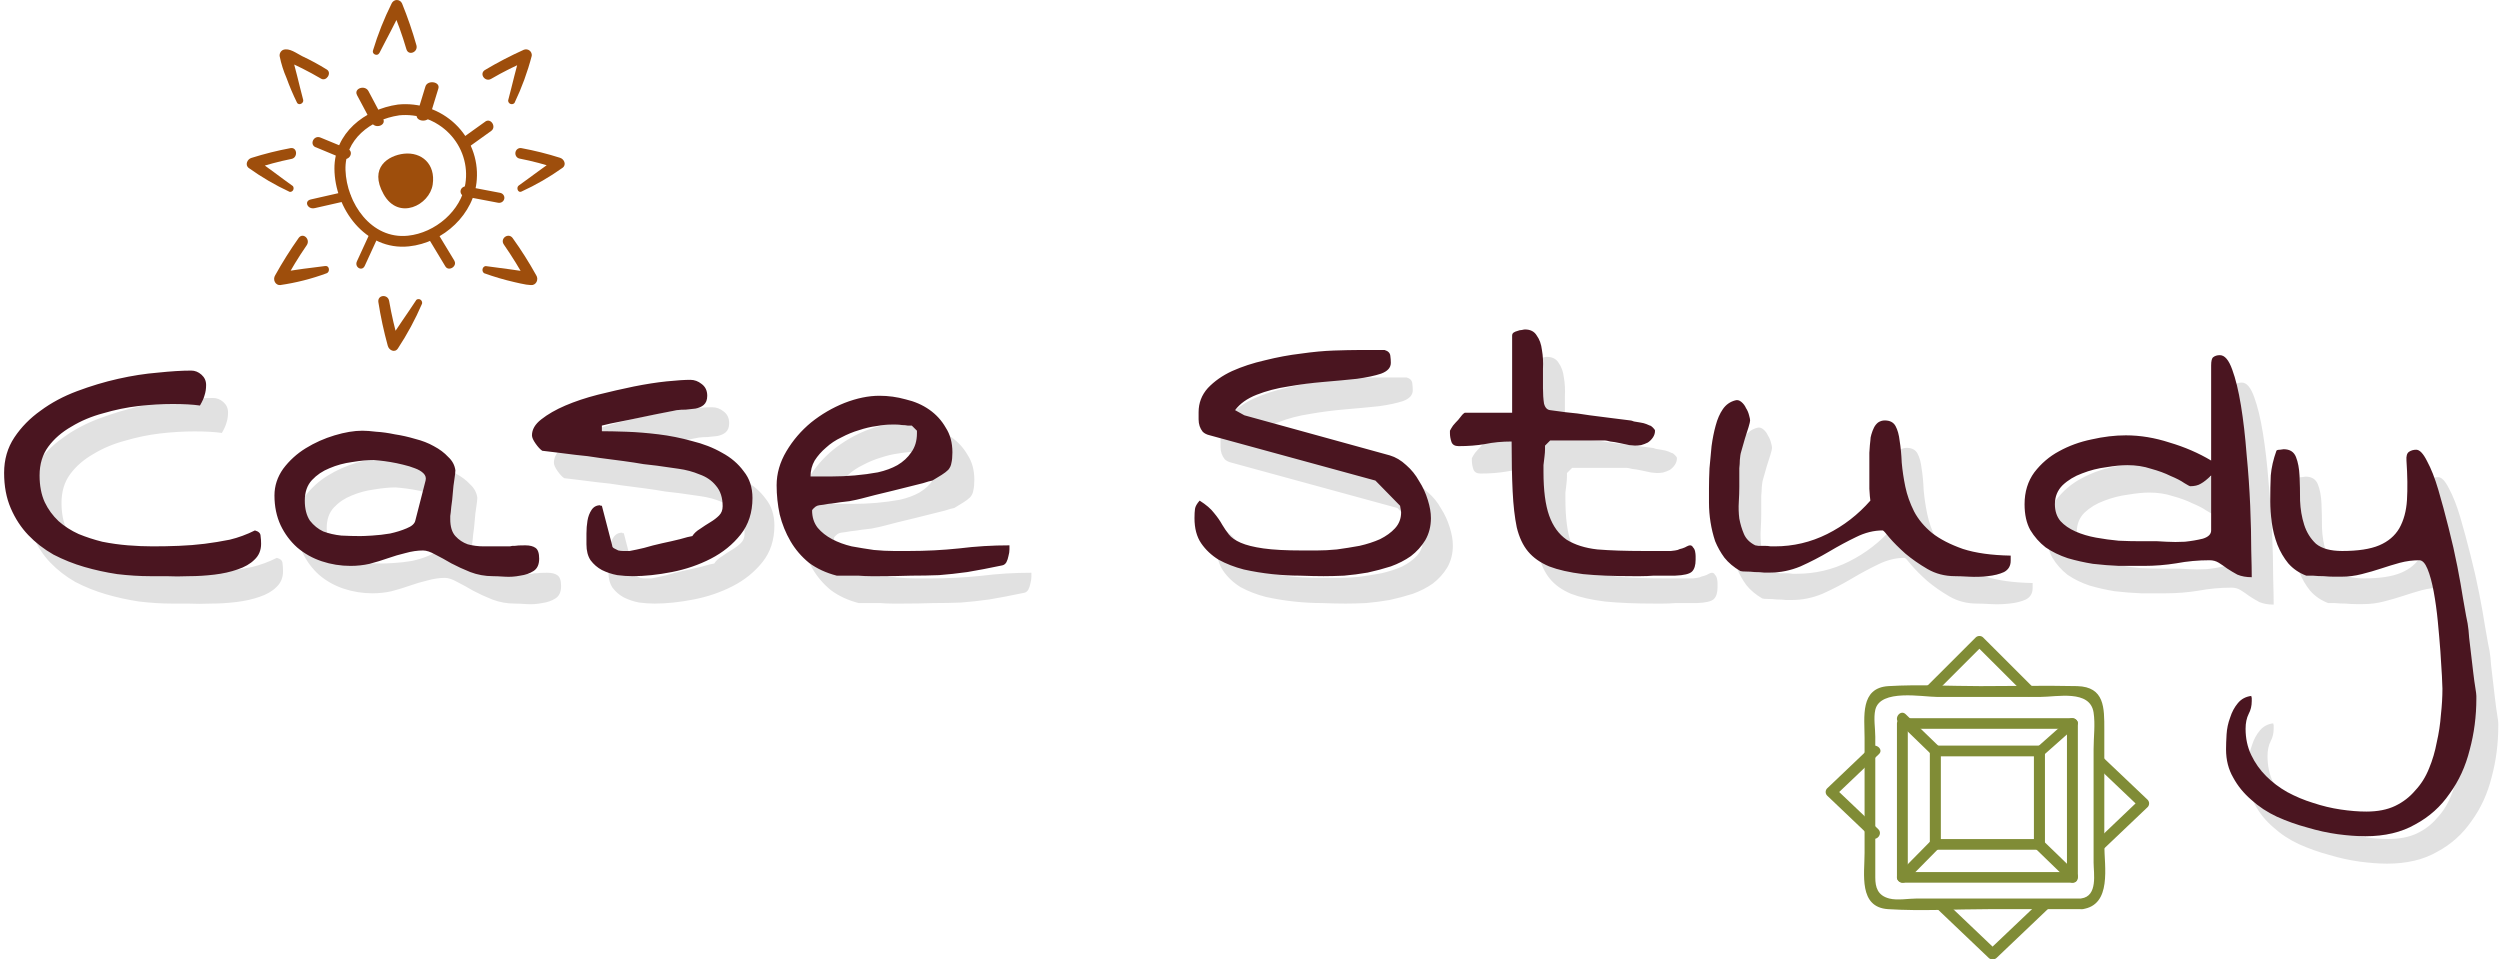 <svg width="456" height="175" viewBox="0 0 456 175" fill="none" xmlns="http://www.w3.org/2000/svg">
<path d="M4.75 91.25C4.75 88.812 5.375 86.656 6.625 84.781C7.875 82.906 9.469 81.281 11.406 79.906C13.344 78.469 15.562 77.281 18.062 76.344C20.562 75.406 23.062 74.656 25.562 74.094C28.062 73.531 30.469 73.156 32.781 72.969C35.156 72.719 37.188 72.594 38.875 72.594C39.562 72.594 40.188 72.844 40.75 73.344C41.312 73.844 41.594 74.469 41.594 75.219C41.594 75.906 41.5 76.531 41.312 77.094C41.188 77.594 40.906 78.219 40.469 78.969C39.156 78.781 37.5 78.688 35.5 78.688C33.5 78.688 31.406 78.812 29.219 79.062C27.094 79.312 24.969 79.75 22.844 80.375C20.719 80.938 18.781 81.75 17.031 82.812C15.281 83.812 13.875 85.031 12.812 86.469C11.75 87.906 11.219 89.656 11.219 91.719C11.219 93.594 11.531 95.219 12.156 96.594C12.781 97.906 13.625 99.062 14.688 100.062C15.75 101 16.969 101.781 18.344 102.406C19.719 102.969 21.156 103.438 22.656 103.812C24.219 104.125 25.781 104.344 27.344 104.469C28.906 104.594 30.406 104.656 31.844 104.656C33.469 104.656 35.062 104.625 36.625 104.562C38.25 104.5 39.812 104.375 41.312 104.188C42.812 104 44.344 103.75 45.906 103.438C47.469 103.062 49 102.5 50.5 101.75C51.188 101.938 51.531 102.281 51.531 102.781C51.594 103.219 51.625 103.688 51.625 104.188C51.625 105.375 51.219 106.344 50.406 107.094C49.656 107.844 48.625 108.438 47.312 108.875C46.062 109.312 44.656 109.625 43.094 109.812C41.531 110 40 110.094 38.5 110.094C37 110.156 35.594 110.156 34.281 110.094C33.031 110.094 32.062 110.094 31.375 110.094C29.5 110.094 27.5 109.969 25.375 109.719C23.312 109.406 21.312 108.969 19.375 108.406C17.438 107.844 15.562 107.094 13.75 106.156C12 105.156 10.469 103.969 9.156 102.594C7.844 101.219 6.781 99.594 5.969 97.719C5.156 95.844 4.75 93.688 4.75 91.25ZM81.156 105.406C80.156 105.406 79.094 105.562 77.969 105.875C76.906 106.125 75.844 106.438 74.781 106.812C73.719 107.188 72.594 107.531 71.406 107.844C70.281 108.094 69.125 108.219 67.938 108.219C66.125 108.219 64.375 107.938 62.688 107.375C61 106.812 59.5 105.969 58.188 104.844C56.938 103.719 55.938 102.375 55.188 100.812C54.438 99.188 54.062 97.375 54.062 95.375C54.062 93.625 54.594 92 55.656 90.5C56.781 89 58.156 87.75 59.781 86.75C61.406 85.75 63.156 84.969 65.031 84.406C66.906 83.844 68.594 83.562 70.094 83.562C70.781 83.562 71.625 83.625 72.625 83.75C73.688 83.812 74.812 83.969 76 84.219C77.25 84.406 78.5 84.688 79.75 85.062C81 85.375 82.125 85.812 83.125 86.375C84.188 86.938 85.062 87.594 85.75 88.344C86.5 89.031 86.938 89.844 87.062 90.781C87.062 91.094 87 91.656 86.875 92.469C86.75 93.219 86.656 94.031 86.594 94.906C86.531 95.781 86.438 96.625 86.312 97.438C86.25 98.188 86.188 98.75 86.125 99.125V99.688C86.125 101.062 86.438 102.094 87.062 102.781C87.688 103.469 88.438 103.969 89.312 104.281C90.25 104.531 91.219 104.656 92.219 104.656H95.219C96.156 104.656 96.75 104.656 97 104.656C97.25 104.594 97.406 104.562 97.469 104.562C97.594 104.562 97.75 104.562 97.938 104.562C98.188 104.5 98.812 104.469 99.812 104.469C100.625 104.469 101.25 104.625 101.688 104.938C102.125 105.25 102.344 105.906 102.344 106.906C102.344 107.969 102 108.719 101.312 109.156C100.625 109.594 99.812 109.875 98.875 110C97.938 110.188 97 110.25 96.062 110.188C95.125 110.125 94.406 110.094 93.906 110.094C92.469 110.094 91.094 109.844 89.781 109.344C88.531 108.844 87.375 108.312 86.312 107.75C85.25 107.125 84.281 106.594 83.406 106.156C82.531 105.656 81.781 105.406 81.156 105.406ZM59.594 96.312C59.594 97.812 59.906 99.031 60.531 99.969C61.219 100.844 62.031 101.5 62.969 101.938C63.969 102.312 65.062 102.562 66.25 102.688C67.438 102.75 68.594 102.781 69.719 102.781C70.156 102.781 70.875 102.75 71.875 102.688C72.938 102.625 74.031 102.5 75.156 102.312C76.281 102.062 77.281 101.75 78.156 101.375C79.094 101 79.625 100.531 79.75 99.969L81.625 92.656C81.75 92.156 81.625 91.719 81.25 91.344C80.875 90.969 80.344 90.656 79.656 90.406C79.031 90.156 78.312 89.938 77.5 89.75C76.75 89.562 76 89.406 75.25 89.281C74.5 89.156 73.812 89.062 73.188 89C72.625 88.938 72.281 88.906 72.156 88.906C71.031 88.906 69.719 89.031 68.219 89.281C66.781 89.469 65.406 89.844 64.094 90.406C62.844 90.906 61.781 91.625 60.906 92.562C60.031 93.5 59.594 94.75 59.594 96.312ZM110.969 104.281V102.312C110.969 101.5 111.031 100.719 111.156 99.969C111.281 99.219 111.531 98.562 111.906 98C112.281 97.438 112.812 97.156 113.5 97.156V97.25H113.781L115.656 104.469C115.656 104.719 115.781 104.906 116.031 105.031C116.281 105.156 116.531 105.281 116.781 105.406C117.094 105.469 117.375 105.5 117.625 105.5C117.938 105.5 118.188 105.5 118.375 105.5C118.5 105.5 118.656 105.5 118.844 105.5C119.094 105.438 119.25 105.406 119.312 105.406C119.688 105.344 120.406 105.188 121.469 104.938C122.531 104.625 123.625 104.344 124.75 104.094C125.938 103.844 127.031 103.594 128.031 103.344C129.094 103.031 129.844 102.844 130.281 102.781C130.594 102.281 131.062 101.844 131.688 101.469C132.312 101.031 132.938 100.625 133.562 100.25C134.188 99.875 134.719 99.469 135.156 99.031C135.594 98.594 135.812 98.031 135.812 97.344C135.812 95.781 135.406 94.531 134.594 93.594C133.844 92.656 132.844 91.969 131.594 91.531C130.406 91.031 129.125 90.688 127.75 90.5C126.375 90.312 125.062 90.125 123.812 89.938C123.312 89.875 122.5 89.781 121.375 89.656C120.312 89.469 119.094 89.281 117.719 89.094C116.344 88.906 114.906 88.719 113.406 88.531C111.906 88.281 110.438 88.094 109 87.969C107.625 87.781 106.375 87.625 105.25 87.5C104.188 87.375 103.406 87.281 102.906 87.219C102.531 86.969 102.125 86.531 101.688 85.906C101.25 85.281 101.031 84.781 101.031 84.406C101.031 83.344 101.594 82.375 102.719 81.5C103.906 80.562 105.375 79.719 107.125 78.969C108.875 78.219 110.844 77.562 113.031 77C115.281 76.438 117.469 75.938 119.594 75.5C121.781 75.062 123.781 74.75 125.594 74.562C127.469 74.375 128.906 74.281 129.906 74.281C130.656 74.281 131.344 74.531 131.969 75.031C132.656 75.531 133 76.25 133 77.188C133 77.938 132.781 78.5 132.344 78.875C131.969 79.188 131.469 79.406 130.844 79.531C130.281 79.594 129.688 79.656 129.062 79.719C128.5 79.719 127.969 79.75 127.469 79.812C126.469 80 125.188 80.25 123.625 80.562C122.125 80.875 120.625 81.188 119.125 81.5C117.625 81.812 116.375 82.062 115.375 82.25L113.781 82.625V83.656C114.969 83.656 116.469 83.688 118.281 83.75C120.094 83.812 122.031 83.969 124.094 84.219C126.156 84.469 128.188 84.875 130.188 85.438C132.25 85.938 134.094 86.656 135.719 87.594C137.344 88.469 138.656 89.594 139.656 90.969C140.719 92.281 141.25 93.906 141.25 95.844C141.25 98.469 140.531 100.688 139.094 102.5C137.656 104.312 135.844 105.781 133.656 106.906C131.469 108.031 129.094 108.844 126.531 109.344C123.969 109.844 121.594 110.094 119.406 110.094C118.531 110.094 117.594 110.031 116.594 109.906C115.594 109.719 114.656 109.406 113.781 108.969C112.969 108.531 112.281 107.938 111.719 107.188C111.219 106.438 110.969 105.469 110.969 104.281ZM145.656 93.5C145.656 91.375 146.25 89.312 147.438 87.312C148.625 85.312 150.125 83.562 151.938 82.062C153.812 80.562 155.844 79.375 158.031 78.5C160.281 77.625 162.406 77.188 164.406 77.188C166.031 77.188 167.625 77.406 169.188 77.844C170.812 78.219 172.25 78.844 173.5 79.719C174.75 80.594 175.75 81.688 176.5 83C177.312 84.25 177.719 85.75 177.719 87.5C177.719 88.312 177.656 88.969 177.531 89.469C177.469 89.906 177.281 90.312 176.969 90.688C176.656 91 176.25 91.312 175.75 91.625C175.312 91.875 174.75 92.219 174.062 92.656C173.688 92.719 173.125 92.875 172.375 93.125C171.625 93.312 170.75 93.531 169.75 93.781C168.812 94.031 167.812 94.281 166.75 94.531C165.688 94.781 164.656 95.031 163.656 95.281C162.719 95.531 161.875 95.75 161.125 95.938C160.375 96.125 159.812 96.25 159.438 96.312C159.25 96.375 158.844 96.438 158.219 96.5C157.594 96.562 156.906 96.656 156.156 96.781C155.469 96.844 154.812 96.938 154.188 97.062C153.562 97.125 153.188 97.188 153.062 97.25C152.875 97.312 152.656 97.469 152.406 97.719C152.219 97.906 152.125 98.031 152.125 98.094C152.125 99.344 152.469 100.406 153.156 101.281C153.844 102.094 154.719 102.781 155.781 103.344C156.844 103.906 158.031 104.344 159.344 104.656C160.719 104.906 162.062 105.125 163.375 105.312C164.688 105.438 165.906 105.5 167.031 105.5C168.156 105.5 169.062 105.5 169.75 105.5C172.875 105.5 175.938 105.344 178.938 105.031C181.938 104.656 185 104.469 188.125 104.469V105.219C188.125 105.594 188.062 106 187.938 106.438C187.875 106.812 187.75 107.188 187.562 107.562C187.375 107.875 187.125 108.062 186.812 108.125C184.438 108.625 182.312 109.031 180.438 109.344C178.625 109.594 176.906 109.781 175.281 109.906C173.656 109.969 171.969 110 170.219 110C168.469 110.062 166.531 110.094 164.406 110.094H162.812C162.125 110.094 161.375 110.062 160.562 110C159.75 110 158.969 110 158.219 110H156.625C154.688 109.5 153 108.719 151.562 107.656C150.188 106.531 149.062 105.219 148.188 103.719C147.312 102.219 146.656 100.594 146.219 98.844C145.844 97.094 145.656 95.312 145.656 93.5ZM166.656 82.438C165.844 82.438 164.906 82.531 163.844 82.719C162.844 82.844 161.781 83.094 160.656 83.469C159.594 83.781 158.531 84.219 157.469 84.781C156.406 85.281 155.469 85.906 154.656 86.656C153.844 87.344 153.156 88.125 152.594 89C152.094 89.875 151.844 90.844 151.844 91.906H155.688C157.062 91.906 158.469 91.844 159.906 91.719C161.344 91.594 162.75 91.406 164.125 91.156C165.5 90.844 166.688 90.406 167.688 89.844C168.75 89.219 169.594 88.438 170.219 87.5C170.906 86.562 171.25 85.406 171.25 84.031V83.562L170.312 82.625C170.188 82.625 169.938 82.625 169.562 82.625C169.25 82.562 168.906 82.531 168.531 82.531C168.156 82.469 167.781 82.438 167.406 82.438C167.094 82.438 166.844 82.438 166.656 82.438ZM221.875 99.5C221.875 98.812 221.906 98.25 221.969 97.812C222.031 97.375 222.312 96.875 222.812 96.312C224 97.062 224.875 97.812 225.438 98.562C226.062 99.312 226.562 100.031 226.938 100.719C227.312 101.344 227.719 101.938 228.156 102.5C228.594 103.062 229.312 103.562 230.312 104C231.312 104.438 232.688 104.781 234.438 105.031C236.188 105.281 238.562 105.406 241.562 105.406C242.188 105.406 243.062 105.406 244.188 105.406C245.312 105.406 246.531 105.344 247.844 105.219C249.219 105.031 250.594 104.812 251.969 104.562C253.344 104.25 254.594 103.844 255.719 103.344C256.844 102.781 257.75 102.125 258.438 101.375C259.188 100.562 259.562 99.594 259.562 98.469C259.562 98.281 259.531 98.062 259.469 97.812C259.406 97.5 259.375 97.312 259.375 97.25L254.875 92.656L224.688 84.406C224.125 84.281 223.688 84.062 223.375 83.75C223.125 83.438 222.938 83.094 222.812 82.719C222.688 82.344 222.625 81.938 222.625 81.5V80.188C222.625 78.5 223.188 77.031 224.312 75.781C225.5 74.531 226.969 73.5 228.719 72.688C230.531 71.875 232.531 71.219 234.719 70.719C236.969 70.156 239.156 69.75 241.281 69.5C243.469 69.188 245.469 69 247.281 68.938C249.156 68.875 250.594 68.844 251.594 68.844H252.625C253.062 68.844 253.531 68.844 254.031 68.844C254.594 68.844 255.094 68.844 255.531 68.844H256.562C257.188 69.031 257.531 69.375 257.594 69.875C257.656 70.312 257.688 70.75 257.688 71.188C257.688 72.062 257.094 72.719 255.906 73.156C254.781 73.531 253.312 73.844 251.5 74.094C249.75 74.281 247.75 74.469 245.5 74.656C243.25 74.844 241.062 75.125 238.938 75.5C236.875 75.812 234.969 76.312 233.219 77C231.469 77.688 230.156 78.625 229.281 79.812L230.969 80.75L257.5 88.062C258.562 88.375 259.562 88.969 260.5 89.844C261.438 90.656 262.219 91.625 262.844 92.75C263.531 93.812 264.062 94.969 264.438 96.219C264.812 97.406 265 98.5 265 99.5C265 101 264.656 102.344 263.969 103.531C263.281 104.656 262.406 105.625 261.344 106.438C260.281 107.188 259.062 107.812 257.688 108.312C256.312 108.75 254.906 109.125 253.469 109.438C252.031 109.688 250.594 109.875 249.156 110C247.781 110.062 246.531 110.094 245.406 110.094C244.219 110.094 242.781 110.062 241.094 110C239.469 110 237.781 109.906 236.031 109.719C234.281 109.531 232.562 109.25 230.875 108.875C229.188 108.438 227.656 107.844 226.281 107.094C224.969 106.281 223.906 105.281 223.094 104.094C222.281 102.906 221.875 101.375 221.875 99.5ZM279.719 85.531C277.969 85.531 276.344 85.688 274.844 86C273.406 86.25 271.812 86.375 270.062 86.375C269.375 86.375 268.938 86.125 268.75 85.625C268.562 85.062 268.469 84.531 268.469 84.031V83.562C268.594 83.312 268.781 83 269.031 82.625C269.344 82.25 269.656 81.906 269.969 81.594C270.281 81.219 270.531 80.906 270.719 80.656C270.969 80.406 271.125 80.281 271.188 80.281H279.812V66.219C279.812 65.969 279.906 65.781 280.094 65.656C280.281 65.531 280.5 65.438 280.75 65.375C281.062 65.25 281.344 65.188 281.594 65.188C281.844 65.125 282.031 65.094 282.156 65.094C283.156 65.094 283.875 65.469 284.312 66.219C284.812 66.906 285.125 67.781 285.25 68.844C285.438 69.906 285.5 71.062 285.438 72.312C285.438 73.562 285.438 74.719 285.438 75.781C285.438 76.844 285.5 77.781 285.625 78.594C285.812 79.344 286.188 79.75 286.75 79.812C287.25 79.875 288.188 80 289.562 80.188C291 80.312 292.469 80.5 293.969 80.75C295.531 80.938 297 81.125 298.375 81.312C299.75 81.5 300.75 81.625 301.375 81.688C301.5 81.688 301.719 81.75 302.031 81.875C302.406 81.938 302.781 82 303.156 82.062C303.594 82.125 303.969 82.219 304.281 82.344C304.594 82.469 304.812 82.562 304.938 82.625C305.062 82.625 305.25 82.75 305.5 83C305.75 83.25 305.875 83.438 305.875 83.562C305.875 84 305.75 84.406 305.5 84.781C305.25 85.156 304.938 85.469 304.562 85.719C304.188 85.906 303.781 86.062 303.344 86.188C302.969 86.25 302.594 86.281 302.219 86.281C302.094 86.281 301.75 86.25 301.188 86.188C300.625 86.062 300.031 85.938 299.406 85.812C298.844 85.688 298.281 85.594 297.719 85.531C297.219 85.406 296.906 85.344 296.781 85.344H295.844C295.281 85.344 294.688 85.344 294.062 85.344C293.438 85.344 292.812 85.344 292.188 85.344H289.656C289.219 85.344 288.781 85.344 288.344 85.344C287.906 85.344 287.531 85.344 287.219 85.344H286.75L285.812 86.281C285.812 86.344 285.812 86.562 285.812 86.938C285.812 87.312 285.781 87.75 285.719 88.25C285.656 88.75 285.594 89.281 285.531 89.844C285.531 90.344 285.531 90.75 285.531 91.062C285.531 94.438 285.875 97.094 286.562 99.031C287.25 100.969 288.312 102.438 289.75 103.438C291.25 104.375 293.125 104.969 295.375 105.219C297.688 105.406 300.5 105.5 303.812 105.5C304.188 105.5 304.688 105.5 305.312 105.5C305.938 105.5 306.562 105.5 307.188 105.5C307.812 105.5 308.344 105.5 308.781 105.5C309.219 105.438 309.469 105.406 309.531 105.406C309.594 105.406 309.75 105.375 310 105.312C310.25 105.188 310.531 105.094 310.844 105.031C311.219 104.906 311.5 104.781 311.688 104.656C311.938 104.531 312.125 104.469 312.25 104.469C312.5 104.469 312.688 104.594 312.812 104.844C313 105.031 313.125 105.281 313.188 105.594C313.25 105.906 313.281 106.188 313.281 106.438V107.094C313.281 108.094 313.062 108.812 312.625 109.25C312.188 109.688 311.156 109.938 309.531 110H307.938C307.188 110 306.406 110 305.594 110C304.844 110.062 304.062 110.094 303.25 110.094H301.844C298.281 110.094 295.25 109.969 292.75 109.719C290.25 109.406 288.188 108.938 286.562 108.312C284.938 107.625 283.656 106.719 282.719 105.594C281.781 104.469 281.094 103 280.656 101.188C280.281 99.375 280.031 97.188 279.906 94.625C279.781 92.062 279.719 89.031 279.719 85.531ZM347.406 101.75C345.781 101.75 344.156 102.156 342.531 102.969C340.969 103.719 339.344 104.594 337.656 105.594C335.969 106.594 334.219 107.5 332.406 108.312C330.594 109.062 328.75 109.438 326.875 109.438C326.625 109.438 326.25 109.438 325.75 109.438C325.25 109.375 324.688 109.344 324.062 109.344C323.5 109.281 322.969 109.25 322.469 109.25C321.969 109.25 321.625 109.219 321.438 109.156C320.25 108.469 319.281 107.656 318.531 106.719C317.844 105.781 317.281 104.781 316.844 103.719C316.469 102.594 316.188 101.438 316 100.25C315.812 99.062 315.719 97.875 315.719 96.688V94.062C315.719 92.938 315.75 91.719 315.812 90.406C315.938 89.094 316.062 87.75 316.188 86.375C316.375 85 316.625 83.75 316.938 82.625C317.25 81.438 317.688 80.438 318.25 79.625C318.812 78.812 319.562 78.281 320.5 78.031C320.875 77.906 321.25 78 321.625 78.312C322 78.625 322.281 79 322.469 79.438C322.719 79.812 322.906 80.25 323.031 80.75C323.156 81.188 323.219 81.5 323.219 81.688C323.219 81.875 323.125 82.281 322.938 82.906C322.75 83.531 322.531 84.219 322.281 84.969C322.094 85.656 321.906 86.312 321.719 86.938C321.531 87.562 321.438 87.938 321.438 88.062C321.438 88.125 321.406 88.406 321.344 88.906C321.344 89.344 321.312 89.844 321.25 90.406C321.25 90.969 321.25 91.594 321.25 92.281C321.25 92.906 321.25 93.406 321.25 93.781C321.25 94.594 321.219 95.531 321.156 96.594C321.094 97.594 321.125 98.594 321.25 99.594C321.438 100.594 321.719 101.531 322.094 102.406C322.469 103.281 323.156 103.969 324.156 104.469C324.219 104.469 324.406 104.5 324.719 104.562C325.094 104.562 325.469 104.562 325.844 104.562C326.281 104.562 326.656 104.594 326.969 104.656C327.344 104.656 327.594 104.656 327.719 104.656C331.094 104.656 334.281 103.906 337.281 102.406C340.281 100.906 342.906 98.875 345.156 96.312C345.094 95.938 345.031 95.219 344.969 94.156C344.969 93.094 344.969 92 344.969 90.875C344.969 89.688 344.969 88.594 344.969 87.594C345.031 86.531 345.094 85.781 345.156 85.344C345.156 84.969 345.219 84.594 345.344 84.219C345.469 83.781 345.625 83.375 345.812 83C346 82.625 346.25 82.312 346.562 82.062C346.938 81.812 347.344 81.688 347.781 81.688C348.719 81.688 349.375 82.031 349.75 82.719C350.125 83.406 350.375 84.312 350.5 85.438C350.688 86.562 350.812 87.875 350.875 89.375C351 90.812 351.219 92.281 351.531 93.781C351.844 95.281 352.375 96.781 353.125 98.281C353.875 99.719 354.969 101.031 356.406 102.219C357.844 103.344 359.719 104.312 362.031 105.125C364.344 105.875 367.25 106.281 370.75 106.344C370.75 106.469 370.75 106.625 370.75 106.812C370.75 107 370.75 107.156 370.75 107.281C370.75 108.219 370.344 108.906 369.531 109.344C368.719 109.719 367.719 109.969 366.531 110.094C365.406 110.219 364.281 110.25 363.156 110.188C362.031 110.125 361.188 110.094 360.625 110.094C358.75 110.094 357.062 109.656 355.562 108.781C354.062 107.906 352.719 106.969 351.531 105.969C350.344 104.906 349.375 103.938 348.625 103.062C347.938 102.188 347.531 101.75 347.406 101.75ZM407.031 107.188C404.969 107.188 402.938 107.375 400.938 107.75C399 108.062 397.031 108.219 395.031 108.219C393.656 108.219 392.156 108.219 390.531 108.219C388.969 108.156 387.375 108.031 385.75 107.844C384.188 107.594 382.656 107.25 381.156 106.812C379.656 106.312 378.312 105.656 377.125 104.844C376 103.969 375.062 102.906 374.312 101.656C373.625 100.406 373.281 98.844 373.281 96.969C373.281 94.719 373.875 92.781 375.062 91.156C376.312 89.531 377.812 88.25 379.562 87.312C381.375 86.312 383.344 85.594 385.469 85.156C387.656 84.656 389.75 84.406 391.75 84.406C394.375 84.406 397.031 84.844 399.719 85.719C402.469 86.531 405 87.625 407.312 89V71.656C407.312 70.844 407.438 70.344 407.688 70.156C408 69.906 408.406 69.781 408.906 69.781C409.781 69.781 410.531 70.656 411.156 72.406C411.781 74.094 412.312 76.281 412.75 78.969C413.188 81.656 413.531 84.625 413.781 87.875C414.094 91.125 414.312 94.25 414.438 97.25C414.562 100.25 414.625 102.938 414.625 105.312C414.688 107.625 414.719 109.281 414.719 110.281C413.719 110.281 412.844 110.125 412.094 109.812C411.406 109.438 410.781 109.062 410.219 108.688C409.719 108.312 409.219 107.969 408.719 107.656C408.219 107.344 407.656 107.188 407.031 107.188ZM378.812 96.969C378.812 98.219 379.156 99.25 379.844 100.062C380.531 100.812 381.438 101.438 382.562 101.938C383.688 102.438 384.938 102.812 386.312 103.062C387.688 103.312 389.062 103.5 390.438 103.625C391.812 103.688 393.125 103.719 394.375 103.719H397.469C397.594 103.719 398.156 103.75 399.156 103.812C400.219 103.875 401.344 103.875 402.531 103.812C403.719 103.688 404.812 103.5 405.812 103.25C406.812 102.938 407.312 102.438 407.312 101.75V91.719C406.625 92.406 406 92.906 405.438 93.219C404.938 93.531 404.281 93.688 403.469 93.688C403.406 93.688 403.062 93.5 402.438 93.125C401.812 92.688 400.969 92.25 399.906 91.812C398.906 91.312 397.719 90.875 396.344 90.5C395.031 90.062 393.594 89.844 392.031 89.844C390.969 89.844 389.688 89.969 388.188 90.219C386.688 90.406 385.219 90.781 383.781 91.344C382.406 91.844 381.219 92.562 380.219 93.5C379.281 94.438 378.812 95.594 378.812 96.969ZM410.031 141.688C410.031 140.938 410.062 140.031 410.125 138.969C410.188 137.906 410.406 136.875 410.781 135.875C411.094 134.875 411.562 134 412.188 133.25C412.812 132.5 413.625 132.062 414.625 131.938C414.625 132 414.656 132.125 414.719 132.312C414.719 132.562 414.719 132.75 414.719 132.875C414.719 133.75 414.531 134.531 414.156 135.219C413.781 135.969 413.594 136.875 413.594 137.938C413.594 139.688 413.938 141.281 414.625 142.719C415.312 144.156 416.219 145.438 417.344 146.562C418.469 147.688 419.75 148.656 421.188 149.469C422.688 150.281 424.25 150.938 425.875 151.438C427.562 152 429.25 152.406 430.938 152.656C432.625 152.906 434.188 153.031 435.625 153.031C437.688 153.031 439.438 152.688 440.875 152C442.312 151.312 443.531 150.375 444.531 149.188C445.594 148.062 446.438 146.719 447.062 145.156C447.688 143.656 448.156 142.062 448.469 140.375C448.844 138.75 449.094 137.094 449.219 135.406C449.406 133.719 449.5 132.125 449.5 130.625C449.5 130.375 449.469 129.594 449.406 128.281C449.344 127.031 449.25 125.531 449.125 123.781C449 122.094 448.844 120.281 448.656 118.344C448.469 116.406 448.219 114.594 447.906 112.906C447.594 111.219 447.219 109.844 446.781 108.781C446.344 107.719 445.844 107.188 445.281 107.188C444.094 107.188 442.906 107.344 441.719 107.656C440.594 107.969 439.469 108.312 438.344 108.688C437.219 109.062 436.031 109.406 434.781 109.719C433.594 110.031 432.344 110.188 431.031 110.188C430.781 110.188 430.344 110.188 429.719 110.188C429.156 110.188 428.531 110.156 427.844 110.094C427.156 110.094 426.5 110.062 425.875 110C425.312 110 424.906 110 424.656 110C423.344 109.5 422.25 108.75 421.375 107.75C420.562 106.75 419.906 105.625 419.406 104.375C418.906 103.062 418.562 101.719 418.375 100.344C418.188 98.906 418.094 97.594 418.094 96.406C418.094 94.656 418.125 93.094 418.188 91.719C418.312 90.281 418.656 88.781 419.219 87.219C419.281 87.094 419.5 87.031 419.875 87.031C420.25 86.969 420.469 86.938 420.531 86.938C421.656 86.938 422.406 87.406 422.781 88.344C423.156 89.281 423.375 90.438 423.438 91.812C423.5 93.188 423.531 94.688 423.531 96.312C423.594 97.875 423.844 99.344 424.281 100.719C424.719 102.094 425.438 103.25 426.438 104.188C427.5 105.062 429.094 105.5 431.219 105.5C434.094 105.5 436.344 105.156 437.969 104.469C439.594 103.781 440.812 102.75 441.625 101.375C442.438 99.938 442.906 98.219 443.031 96.219C443.156 94.156 443.125 91.75 442.938 89C442.875 88.188 443.031 87.656 443.406 87.406C443.781 87.156 444.219 87.031 444.719 87.031C445.344 87.031 446 87.719 446.688 89.094C447.438 90.469 448.125 92.219 448.75 94.344C449.375 96.469 450 98.781 450.625 101.281C451.25 103.719 451.781 106.062 452.219 108.312C452.656 110.562 453 112.5 453.25 114.125C453.562 115.812 453.75 116.875 453.812 117.312C453.875 117.562 453.969 118.031 454.094 118.719C454.219 119.469 454.312 120.344 454.375 121.344C454.5 122.406 454.625 123.469 454.75 124.531C454.875 125.656 455 126.719 455.125 127.719C455.25 128.781 455.375 129.688 455.5 130.438C455.625 131.188 455.688 131.688 455.688 131.938V132.406C455.688 135.656 455.281 138.781 454.469 141.781C453.719 144.781 452.5 147.438 450.812 149.75C449.188 152.125 447.094 154 444.531 155.375C442.031 156.812 439 157.531 435.438 157.531C433.938 157.531 432.25 157.406 430.375 157.156C428.562 156.906 426.719 156.5 424.844 155.938C422.969 155.438 421.125 154.781 419.312 153.969C417.562 153.156 416 152.125 414.625 150.875C413.25 149.688 412.156 148.344 411.344 146.844C410.469 145.344 410.031 143.625 410.031 141.688Z" fill="#E1E1E1"/>
<path d="M0.75 86.25C0.75 83.812 1.375 81.656 2.625 79.781C3.875 77.906 5.469 76.281 7.406 74.906C9.344 73.469 11.562 72.281 14.062 71.344C16.562 70.406 19.062 69.656 21.562 69.094C24.062 68.531 26.469 68.156 28.781 67.969C31.156 67.719 33.188 67.594 34.875 67.594C35.562 67.594 36.188 67.844 36.75 68.344C37.312 68.844 37.594 69.469 37.594 70.219C37.594 70.906 37.5 71.531 37.312 72.094C37.188 72.594 36.906 73.219 36.469 73.969C35.156 73.781 33.5 73.688 31.5 73.688C29.5 73.688 27.406 73.812 25.219 74.062C23.094 74.312 20.969 74.75 18.844 75.375C16.719 75.938 14.781 76.75 13.031 77.812C11.281 78.812 9.875 80.031 8.812 81.469C7.75 82.906 7.219 84.656 7.219 86.719C7.219 88.594 7.531 90.219 8.156 91.594C8.781 92.906 9.625 94.062 10.688 95.062C11.75 96 12.969 96.781 14.344 97.406C15.719 97.969 17.156 98.438 18.656 98.812C20.219 99.125 21.781 99.344 23.344 99.469C24.906 99.594 26.406 99.656 27.844 99.656C29.469 99.656 31.062 99.625 32.625 99.562C34.25 99.5 35.812 99.375 37.312 99.188C38.812 99 40.344 98.75 41.906 98.438C43.469 98.062 45 97.5 46.5 96.75C47.188 96.938 47.531 97.281 47.531 97.781C47.594 98.219 47.625 98.688 47.625 99.188C47.625 100.375 47.219 101.344 46.406 102.094C45.656 102.844 44.625 103.438 43.312 103.875C42.062 104.312 40.656 104.625 39.094 104.812C37.531 105 36 105.094 34.5 105.094C33 105.156 31.594 105.156 30.281 105.094C29.031 105.094 28.062 105.094 27.375 105.094C25.5 105.094 23.5 104.969 21.375 104.719C19.312 104.406 17.312 103.969 15.375 103.406C13.438 102.844 11.562 102.094 9.75 101.156C8 100.156 6.469 98.969 5.156 97.594C3.844 96.219 2.781 94.594 1.969 92.719C1.156 90.844 0.75 88.688 0.75 86.25ZM77.156 100.406C76.156 100.406 75.094 100.562 73.969 100.875C72.906 101.125 71.844 101.438 70.781 101.812C69.719 102.188 68.594 102.531 67.406 102.844C66.281 103.094 65.125 103.219 63.938 103.219C62.125 103.219 60.375 102.938 58.688 102.375C57 101.812 55.5 100.969 54.188 99.844C52.938 98.719 51.938 97.375 51.188 95.812C50.438 94.188 50.062 92.375 50.062 90.375C50.062 88.625 50.594 87 51.656 85.5C52.781 84 54.156 82.75 55.781 81.75C57.406 80.75 59.156 79.969 61.031 79.406C62.906 78.844 64.594 78.562 66.094 78.562C66.781 78.562 67.625 78.625 68.625 78.75C69.688 78.812 70.812 78.969 72 79.219C73.25 79.406 74.5 79.688 75.75 80.062C77 80.375 78.125 80.812 79.125 81.375C80.188 81.938 81.062 82.594 81.75 83.344C82.5 84.031 82.938 84.844 83.062 85.781C83.062 86.094 83 86.656 82.875 87.469C82.75 88.219 82.656 89.031 82.594 89.906C82.531 90.781 82.438 91.625 82.312 92.438C82.25 93.188 82.188 93.75 82.125 94.125V94.688C82.125 96.062 82.438 97.094 83.062 97.781C83.688 98.469 84.438 98.969 85.312 99.281C86.25 99.531 87.219 99.656 88.219 99.656H91.219C92.156 99.656 92.75 99.656 93 99.656C93.25 99.594 93.406 99.562 93.469 99.562C93.594 99.562 93.75 99.562 93.938 99.562C94.188 99.5 94.812 99.469 95.812 99.469C96.625 99.469 97.25 99.625 97.688 99.938C98.125 100.25 98.344 100.906 98.344 101.906C98.344 102.969 98 103.719 97.312 104.156C96.625 104.594 95.812 104.875 94.875 105C93.938 105.188 93 105.25 92.062 105.188C91.125 105.125 90.406 105.094 89.906 105.094C88.469 105.094 87.094 104.844 85.781 104.344C84.531 103.844 83.375 103.312 82.312 102.75C81.25 102.125 80.281 101.594 79.406 101.156C78.531 100.656 77.781 100.406 77.156 100.406ZM55.594 91.312C55.594 92.812 55.906 94.031 56.531 94.969C57.219 95.844 58.031 96.5 58.969 96.938C59.969 97.312 61.062 97.562 62.25 97.688C63.438 97.75 64.594 97.781 65.719 97.781C66.156 97.781 66.875 97.75 67.875 97.688C68.938 97.625 70.031 97.5 71.156 97.312C72.281 97.062 73.281 96.75 74.156 96.375C75.094 96 75.625 95.531 75.75 94.969L77.625 87.656C77.75 87.156 77.625 86.719 77.25 86.344C76.875 85.969 76.344 85.656 75.656 85.406C75.031 85.156 74.312 84.938 73.5 84.75C72.75 84.562 72 84.406 71.25 84.281C70.5 84.156 69.812 84.062 69.188 84C68.625 83.938 68.281 83.906 68.156 83.906C67.031 83.906 65.719 84.031 64.219 84.281C62.781 84.469 61.406 84.844 60.094 85.406C58.844 85.906 57.781 86.625 56.906 87.562C56.031 88.5 55.594 89.75 55.594 91.312ZM106.969 99.281V97.312C106.969 96.5 107.031 95.719 107.156 94.969C107.281 94.219 107.531 93.562 107.906 93C108.281 92.438 108.812 92.156 109.5 92.156V92.25H109.781L111.656 99.469C111.656 99.719 111.781 99.906 112.031 100.031C112.281 100.156 112.531 100.281 112.781 100.406C113.094 100.469 113.375 100.5 113.625 100.5C113.938 100.5 114.188 100.5 114.375 100.5C114.5 100.5 114.656 100.5 114.844 100.5C115.094 100.438 115.25 100.406 115.312 100.406C115.688 100.344 116.406 100.188 117.469 99.938C118.531 99.625 119.625 99.344 120.75 99.094C121.938 98.844 123.031 98.594 124.031 98.344C125.094 98.031 125.844 97.844 126.281 97.781C126.594 97.281 127.062 96.844 127.688 96.469C128.312 96.031 128.938 95.625 129.562 95.25C130.188 94.875 130.719 94.469 131.156 94.031C131.594 93.594 131.812 93.031 131.812 92.344C131.812 90.781 131.406 89.531 130.594 88.594C129.844 87.656 128.844 86.969 127.594 86.531C126.406 86.031 125.125 85.688 123.75 85.5C122.375 85.312 121.062 85.125 119.812 84.938C119.312 84.875 118.5 84.781 117.375 84.656C116.312 84.469 115.094 84.281 113.719 84.094C112.344 83.906 110.906 83.719 109.406 83.531C107.906 83.281 106.438 83.094 105 82.969C103.625 82.781 102.375 82.625 101.25 82.5C100.188 82.375 99.406 82.281 98.906 82.219C98.531 81.969 98.125 81.531 97.688 80.906C97.25 80.281 97.031 79.781 97.031 79.406C97.031 78.344 97.594 77.375 98.719 76.5C99.906 75.562 101.375 74.719 103.125 73.969C104.875 73.219 106.844 72.562 109.031 72C111.281 71.438 113.469 70.938 115.594 70.5C117.781 70.062 119.781 69.75 121.594 69.562C123.469 69.375 124.906 69.281 125.906 69.281C126.656 69.281 127.344 69.531 127.969 70.031C128.656 70.531 129 71.25 129 72.188C129 72.938 128.781 73.5 128.344 73.875C127.969 74.188 127.469 74.406 126.844 74.531C126.281 74.594 125.688 74.656 125.062 74.719C124.5 74.719 123.969 74.75 123.469 74.812C122.469 75 121.188 75.25 119.625 75.562C118.125 75.875 116.625 76.188 115.125 76.5C113.625 76.812 112.375 77.062 111.375 77.25L109.781 77.625V78.656C110.969 78.656 112.469 78.688 114.281 78.75C116.094 78.812 118.031 78.969 120.094 79.219C122.156 79.469 124.188 79.875 126.188 80.438C128.25 80.938 130.094 81.656 131.719 82.594C133.344 83.469 134.656 84.594 135.656 85.969C136.719 87.281 137.25 88.906 137.25 90.844C137.25 93.469 136.531 95.688 135.094 97.5C133.656 99.312 131.844 100.781 129.656 101.906C127.469 103.031 125.094 103.844 122.531 104.344C119.969 104.844 117.594 105.094 115.406 105.094C114.531 105.094 113.594 105.031 112.594 104.906C111.594 104.719 110.656 104.406 109.781 103.969C108.969 103.531 108.281 102.938 107.719 102.188C107.219 101.438 106.969 100.469 106.969 99.281ZM141.656 88.5C141.656 86.375 142.25 84.312 143.438 82.312C144.625 80.312 146.125 78.562 147.938 77.062C149.812 75.562 151.844 74.375 154.031 73.5C156.281 72.625 158.406 72.188 160.406 72.188C162.031 72.188 163.625 72.406 165.188 72.844C166.812 73.219 168.25 73.844 169.5 74.719C170.75 75.594 171.75 76.688 172.5 78C173.312 79.25 173.719 80.75 173.719 82.5C173.719 83.312 173.656 83.969 173.531 84.469C173.469 84.906 173.281 85.312 172.969 85.688C172.656 86 172.25 86.312 171.75 86.625C171.312 86.875 170.75 87.219 170.062 87.656C169.688 87.719 169.125 87.875 168.375 88.125C167.625 88.312 166.75 88.531 165.75 88.781C164.812 89.031 163.812 89.281 162.75 89.531C161.688 89.781 160.656 90.031 159.656 90.281C158.719 90.531 157.875 90.75 157.125 90.938C156.375 91.125 155.812 91.25 155.438 91.312C155.25 91.375 154.844 91.438 154.219 91.5C153.594 91.562 152.906 91.656 152.156 91.781C151.469 91.844 150.812 91.938 150.188 92.062C149.562 92.125 149.188 92.188 149.062 92.25C148.875 92.312 148.656 92.469 148.406 92.719C148.219 92.906 148.125 93.031 148.125 93.094C148.125 94.344 148.469 95.406 149.156 96.281C149.844 97.094 150.719 97.781 151.781 98.344C152.844 98.906 154.031 99.344 155.344 99.656C156.719 99.906 158.062 100.125 159.375 100.312C160.688 100.438 161.906 100.5 163.031 100.5C164.156 100.5 165.062 100.5 165.75 100.5C168.875 100.5 171.938 100.344 174.938 100.031C177.938 99.656 181 99.469 184.125 99.469V100.219C184.125 100.594 184.062 101 183.938 101.438C183.875 101.812 183.75 102.188 183.562 102.562C183.375 102.875 183.125 103.062 182.812 103.125C180.438 103.625 178.312 104.031 176.438 104.344C174.625 104.594 172.906 104.781 171.281 104.906C169.656 104.969 167.969 105 166.219 105C164.469 105.062 162.531 105.094 160.406 105.094H158.812C158.125 105.094 157.375 105.062 156.562 105C155.75 105 154.969 105 154.219 105H152.625C150.688 104.5 149 103.719 147.562 102.656C146.188 101.531 145.062 100.219 144.188 98.719C143.312 97.219 142.656 95.594 142.219 93.844C141.844 92.094 141.656 90.312 141.656 88.5ZM162.656 77.438C161.844 77.438 160.906 77.531 159.844 77.719C158.844 77.844 157.781 78.094 156.656 78.469C155.594 78.781 154.531 79.219 153.469 79.781C152.406 80.281 151.469 80.906 150.656 81.656C149.844 82.344 149.156 83.125 148.594 84C148.094 84.875 147.844 85.844 147.844 86.906H151.688C153.062 86.906 154.469 86.844 155.906 86.719C157.344 86.594 158.75 86.406 160.125 86.156C161.5 85.844 162.688 85.406 163.688 84.844C164.75 84.219 165.594 83.438 166.219 82.5C166.906 81.562 167.25 80.406 167.25 79.031V78.562L166.312 77.625C166.188 77.625 165.938 77.625 165.562 77.625C165.25 77.562 164.906 77.531 164.531 77.531C164.156 77.469 163.781 77.438 163.406 77.438C163.094 77.438 162.844 77.438 162.656 77.438ZM217.875 94.5C217.875 93.812 217.906 93.25 217.969 92.812C218.031 92.375 218.312 91.875 218.812 91.312C220 92.062 220.875 92.812 221.438 93.562C222.062 94.312 222.562 95.031 222.938 95.719C223.312 96.344 223.719 96.938 224.156 97.5C224.594 98.062 225.312 98.562 226.312 99C227.312 99.438 228.688 99.781 230.438 100.031C232.188 100.281 234.562 100.406 237.562 100.406C238.188 100.406 239.062 100.406 240.188 100.406C241.312 100.406 242.531 100.344 243.844 100.219C245.219 100.031 246.594 99.812 247.969 99.562C249.344 99.25 250.594 98.844 251.719 98.344C252.844 97.781 253.75 97.125 254.438 96.375C255.188 95.562 255.562 94.594 255.562 93.469C255.562 93.281 255.531 93.062 255.469 92.812C255.406 92.5 255.375 92.312 255.375 92.25L250.875 87.656L220.688 79.406C220.125 79.281 219.688 79.062 219.375 78.75C219.125 78.438 218.938 78.094 218.812 77.719C218.688 77.344 218.625 76.938 218.625 76.5V75.188C218.625 73.5 219.188 72.031 220.312 70.781C221.5 69.531 222.969 68.5 224.719 67.688C226.531 66.875 228.531 66.219 230.719 65.719C232.969 65.156 235.156 64.75 237.281 64.5C239.469 64.188 241.469 64 243.281 63.938C245.156 63.875 246.594 63.844 247.594 63.844H248.625C249.062 63.844 249.531 63.844 250.031 63.844C250.594 63.844 251.094 63.844 251.531 63.844H252.562C253.188 64.031 253.531 64.375 253.594 64.875C253.656 65.312 253.688 65.75 253.688 66.188C253.688 67.062 253.094 67.719 251.906 68.156C250.781 68.531 249.312 68.844 247.5 69.094C245.75 69.281 243.75 69.469 241.5 69.656C239.25 69.844 237.062 70.125 234.938 70.5C232.875 70.812 230.969 71.312 229.219 72C227.469 72.688 226.156 73.625 225.281 74.812L226.969 75.75L253.5 83.062C254.562 83.375 255.562 83.969 256.5 84.844C257.438 85.656 258.219 86.625 258.844 87.75C259.531 88.812 260.062 89.969 260.438 91.219C260.812 92.406 261 93.5 261 94.5C261 96 260.656 97.344 259.969 98.531C259.281 99.656 258.406 100.625 257.344 101.438C256.281 102.188 255.062 102.812 253.688 103.312C252.312 103.75 250.906 104.125 249.469 104.438C248.031 104.688 246.594 104.875 245.156 105C243.781 105.062 242.531 105.094 241.406 105.094C240.219 105.094 238.781 105.062 237.094 105C235.469 105 233.781 104.906 232.031 104.719C230.281 104.531 228.562 104.25 226.875 103.875C225.188 103.438 223.656 102.844 222.281 102.094C220.969 101.281 219.906 100.281 219.094 99.094C218.281 97.906 217.875 96.375 217.875 94.5ZM275.719 80.531C273.969 80.531 272.344 80.688 270.844 81C269.406 81.25 267.812 81.375 266.062 81.375C265.375 81.375 264.938 81.125 264.75 80.625C264.562 80.062 264.469 79.531 264.469 79.031V78.562C264.594 78.312 264.781 78 265.031 77.625C265.344 77.25 265.656 76.906 265.969 76.594C266.281 76.219 266.531 75.906 266.719 75.656C266.969 75.406 267.125 75.281 267.188 75.281H275.812V61.219C275.812 60.969 275.906 60.781 276.094 60.656C276.281 60.531 276.5 60.438 276.75 60.375C277.062 60.25 277.344 60.188 277.594 60.188C277.844 60.125 278.031 60.094 278.156 60.094C279.156 60.094 279.875 60.469 280.312 61.219C280.812 61.906 281.125 62.781 281.25 63.844C281.438 64.906 281.5 66.062 281.438 67.312C281.438 68.562 281.438 69.719 281.438 70.781C281.438 71.844 281.5 72.781 281.625 73.594C281.812 74.344 282.188 74.75 282.75 74.812C283.25 74.875 284.188 75 285.562 75.188C287 75.312 288.469 75.5 289.969 75.75C291.531 75.938 293 76.125 294.375 76.312C295.75 76.5 296.75 76.625 297.375 76.688C297.5 76.688 297.719 76.75 298.031 76.875C298.406 76.938 298.781 77 299.156 77.062C299.594 77.125 299.969 77.219 300.281 77.344C300.594 77.469 300.812 77.562 300.938 77.625C301.062 77.625 301.25 77.75 301.5 78C301.75 78.25 301.875 78.438 301.875 78.562C301.875 79 301.75 79.406 301.5 79.781C301.25 80.156 300.938 80.469 300.562 80.719C300.188 80.906 299.781 81.062 299.344 81.188C298.969 81.25 298.594 81.281 298.219 81.281C298.094 81.281 297.75 81.25 297.188 81.188C296.625 81.062 296.031 80.938 295.406 80.812C294.844 80.688 294.281 80.594 293.719 80.531C293.219 80.406 292.906 80.344 292.781 80.344H291.844C291.281 80.344 290.688 80.344 290.062 80.344C289.438 80.344 288.812 80.344 288.188 80.344H285.656C285.219 80.344 284.781 80.344 284.344 80.344C283.906 80.344 283.531 80.344 283.219 80.344H282.75L281.812 81.281C281.812 81.344 281.812 81.562 281.812 81.938C281.812 82.312 281.781 82.75 281.719 83.25C281.656 83.75 281.594 84.281 281.531 84.844C281.531 85.344 281.531 85.75 281.531 86.062C281.531 89.438 281.875 92.094 282.562 94.031C283.25 95.969 284.312 97.438 285.75 98.438C287.25 99.375 289.125 99.969 291.375 100.219C293.688 100.406 296.5 100.5 299.812 100.5C300.188 100.5 300.688 100.5 301.312 100.5C301.938 100.5 302.562 100.5 303.188 100.5C303.812 100.5 304.344 100.5 304.781 100.5C305.219 100.438 305.469 100.406 305.531 100.406C305.594 100.406 305.75 100.375 306 100.312C306.25 100.188 306.531 100.094 306.844 100.031C307.219 99.906 307.5 99.781 307.688 99.656C307.938 99.531 308.125 99.469 308.25 99.469C308.5 99.469 308.688 99.594 308.812 99.844C309 100.031 309.125 100.281 309.188 100.594C309.25 100.906 309.281 101.188 309.281 101.438V102.094C309.281 103.094 309.062 103.812 308.625 104.25C308.188 104.688 307.156 104.938 305.531 105H303.938C303.188 105 302.406 105 301.594 105C300.844 105.062 300.062 105.094 299.25 105.094H297.844C294.281 105.094 291.25 104.969 288.75 104.719C286.25 104.406 284.188 103.938 282.562 103.312C280.938 102.625 279.656 101.719 278.719 100.594C277.781 99.469 277.094 98 276.656 96.188C276.281 94.375 276.031 92.188 275.906 89.625C275.781 87.062 275.719 84.031 275.719 80.531ZM343.406 96.75C341.781 96.75 340.156 97.156 338.531 97.969C336.969 98.719 335.344 99.594 333.656 100.594C331.969 101.594 330.219 102.5 328.406 103.312C326.594 104.062 324.75 104.438 322.875 104.438C322.625 104.438 322.25 104.438 321.75 104.438C321.25 104.375 320.688 104.344 320.062 104.344C319.5 104.281 318.969 104.25 318.469 104.25C317.969 104.25 317.625 104.219 317.438 104.156C316.25 103.469 315.281 102.656 314.531 101.719C313.844 100.781 313.281 99.781 312.844 98.719C312.469 97.594 312.188 96.438 312 95.25C311.812 94.062 311.719 92.875 311.719 91.688V89.062C311.719 87.938 311.75 86.719 311.812 85.406C311.938 84.094 312.062 82.75 312.188 81.375C312.375 80 312.625 78.75 312.938 77.625C313.25 76.438 313.688 75.438 314.25 74.625C314.812 73.812 315.562 73.281 316.5 73.031C316.875 72.906 317.25 73 317.625 73.312C318 73.625 318.281 74 318.469 74.438C318.719 74.812 318.906 75.25 319.031 75.75C319.156 76.188 319.219 76.5 319.219 76.688C319.219 76.875 319.125 77.281 318.938 77.906C318.75 78.531 318.531 79.219 318.281 79.969C318.094 80.656 317.906 81.312 317.719 81.938C317.531 82.562 317.438 82.938 317.438 83.062C317.438 83.125 317.406 83.406 317.344 83.906C317.344 84.344 317.312 84.844 317.25 85.406C317.25 85.969 317.25 86.594 317.25 87.281C317.25 87.906 317.25 88.406 317.25 88.781C317.25 89.594 317.219 90.531 317.156 91.594C317.094 92.594 317.125 93.594 317.25 94.594C317.438 95.594 317.719 96.531 318.094 97.406C318.469 98.281 319.156 98.969 320.156 99.469C320.219 99.469 320.406 99.5 320.719 99.562C321.094 99.562 321.469 99.562 321.844 99.562C322.281 99.562 322.656 99.594 322.969 99.656C323.344 99.656 323.594 99.656 323.719 99.656C327.094 99.656 330.281 98.906 333.281 97.406C336.281 95.906 338.906 93.875 341.156 91.312C341.094 90.938 341.031 90.219 340.969 89.156C340.969 88.094 340.969 87 340.969 85.875C340.969 84.688 340.969 83.594 340.969 82.594C341.031 81.531 341.094 80.781 341.156 80.344C341.156 79.969 341.219 79.594 341.344 79.219C341.469 78.781 341.625 78.375 341.812 78C342 77.625 342.25 77.312 342.562 77.062C342.938 76.812 343.344 76.688 343.781 76.688C344.719 76.688 345.375 77.031 345.75 77.719C346.125 78.406 346.375 79.312 346.5 80.438C346.688 81.562 346.812 82.875 346.875 84.375C347 85.812 347.219 87.281 347.531 88.781C347.844 90.281 348.375 91.781 349.125 93.281C349.875 94.719 350.969 96.031 352.406 97.219C353.844 98.344 355.719 99.312 358.031 100.125C360.344 100.875 363.25 101.281 366.75 101.344C366.75 101.469 366.75 101.625 366.75 101.812C366.75 102 366.75 102.156 366.75 102.281C366.75 103.219 366.344 103.906 365.531 104.344C364.719 104.719 363.719 104.969 362.531 105.094C361.406 105.219 360.281 105.25 359.156 105.188C358.031 105.125 357.188 105.094 356.625 105.094C354.75 105.094 353.062 104.656 351.562 103.781C350.062 102.906 348.719 101.969 347.531 100.969C346.344 99.906 345.375 98.938 344.625 98.062C343.938 97.188 343.531 96.75 343.406 96.75ZM403.031 102.188C400.969 102.188 398.938 102.375 396.938 102.75C395 103.062 393.031 103.219 391.031 103.219C389.656 103.219 388.156 103.219 386.531 103.219C384.969 103.156 383.375 103.031 381.75 102.844C380.188 102.594 378.656 102.25 377.156 101.812C375.656 101.312 374.312 100.656 373.125 99.844C372 98.969 371.062 97.906 370.312 96.656C369.625 95.406 369.281 93.844 369.281 91.969C369.281 89.719 369.875 87.781 371.062 86.156C372.312 84.531 373.812 83.25 375.562 82.312C377.375 81.312 379.344 80.594 381.469 80.156C383.656 79.656 385.75 79.406 387.75 79.406C390.375 79.406 393.031 79.844 395.719 80.719C398.469 81.531 401 82.625 403.312 84V66.656C403.312 65.844 403.438 65.344 403.688 65.156C404 64.906 404.406 64.781 404.906 64.781C405.781 64.781 406.531 65.656 407.156 67.406C407.781 69.094 408.312 71.281 408.75 73.969C409.188 76.656 409.531 79.625 409.781 82.875C410.094 86.125 410.312 89.25 410.438 92.25C410.562 95.25 410.625 97.938 410.625 100.312C410.688 102.625 410.719 104.281 410.719 105.281C409.719 105.281 408.844 105.125 408.094 104.812C407.406 104.438 406.781 104.062 406.219 103.688C405.719 103.312 405.219 102.969 404.719 102.656C404.219 102.344 403.656 102.188 403.031 102.188ZM374.812 91.969C374.812 93.219 375.156 94.25 375.844 95.062C376.531 95.812 377.438 96.438 378.562 96.938C379.688 97.438 380.938 97.812 382.312 98.062C383.688 98.312 385.062 98.5 386.438 98.625C387.812 98.688 389.125 98.719 390.375 98.719H393.469C393.594 98.719 394.156 98.75 395.156 98.812C396.219 98.875 397.344 98.875 398.531 98.812C399.719 98.688 400.812 98.5 401.812 98.25C402.812 97.938 403.312 97.438 403.312 96.75V86.719C402.625 87.406 402 87.906 401.438 88.219C400.938 88.531 400.281 88.688 399.469 88.688C399.406 88.688 399.062 88.5 398.438 88.125C397.812 87.688 396.969 87.25 395.906 86.812C394.906 86.312 393.719 85.875 392.344 85.5C391.031 85.062 389.594 84.844 388.031 84.844C386.969 84.844 385.688 84.969 384.188 85.219C382.688 85.406 381.219 85.781 379.781 86.344C378.406 86.844 377.219 87.562 376.219 88.5C375.281 89.438 374.812 90.594 374.812 91.969ZM406.031 136.688C406.031 135.938 406.062 135.031 406.125 133.969C406.188 132.906 406.406 131.875 406.781 130.875C407.094 129.875 407.562 129 408.188 128.25C408.812 127.5 409.625 127.062 410.625 126.938C410.625 127 410.656 127.125 410.719 127.312C410.719 127.562 410.719 127.75 410.719 127.875C410.719 128.75 410.531 129.531 410.156 130.219C409.781 130.969 409.594 131.875 409.594 132.938C409.594 134.688 409.938 136.281 410.625 137.719C411.312 139.156 412.219 140.438 413.344 141.562C414.469 142.688 415.75 143.656 417.188 144.469C418.688 145.281 420.25 145.938 421.875 146.438C423.562 147 425.25 147.406 426.938 147.656C428.625 147.906 430.188 148.031 431.625 148.031C433.688 148.031 435.438 147.688 436.875 147C438.312 146.312 439.531 145.375 440.531 144.188C441.594 143.062 442.438 141.719 443.062 140.156C443.688 138.656 444.156 137.062 444.469 135.375C444.844 133.75 445.094 132.094 445.219 130.406C445.406 128.719 445.5 127.125 445.5 125.625C445.5 125.375 445.469 124.594 445.406 123.281C445.344 122.031 445.25 120.531 445.125 118.781C445 117.094 444.844 115.281 444.656 113.344C444.469 111.406 444.219 109.594 443.906 107.906C443.594 106.219 443.219 104.844 442.781 103.781C442.344 102.719 441.844 102.188 441.281 102.188C440.094 102.188 438.906 102.344 437.719 102.656C436.594 102.969 435.469 103.312 434.344 103.688C433.219 104.062 432.031 104.406 430.781 104.719C429.594 105.031 428.344 105.188 427.031 105.188C426.781 105.188 426.344 105.188 425.719 105.188C425.156 105.188 424.531 105.156 423.844 105.094C423.156 105.094 422.5 105.062 421.875 105C421.312 105 420.906 105 420.656 105C419.344 104.5 418.25 103.75 417.375 102.75C416.562 101.75 415.906 100.625 415.406 99.375C414.906 98.062 414.562 96.719 414.375 95.344C414.188 93.906 414.094 92.594 414.094 91.406C414.094 89.656 414.125 88.094 414.188 86.719C414.312 85.281 414.656 83.781 415.219 82.219C415.281 82.094 415.5 82.031 415.875 82.031C416.25 81.969 416.469 81.938 416.531 81.938C417.656 81.938 418.406 82.406 418.781 83.344C419.156 84.281 419.375 85.438 419.438 86.812C419.5 88.188 419.531 89.688 419.531 91.312C419.594 92.875 419.844 94.344 420.281 95.719C420.719 97.094 421.438 98.25 422.438 99.188C423.5 100.062 425.094 100.5 427.219 100.5C430.094 100.5 432.344 100.156 433.969 99.469C435.594 98.781 436.812 97.75 437.625 96.375C438.438 94.938 438.906 93.219 439.031 91.219C439.156 89.156 439.125 86.75 438.938 84C438.875 83.188 439.031 82.656 439.406 82.406C439.781 82.156 440.219 82.031 440.719 82.031C441.344 82.031 442 82.719 442.688 84.094C443.438 85.469 444.125 87.219 444.75 89.344C445.375 91.469 446 93.781 446.625 96.281C447.25 98.719 447.781 101.062 448.219 103.312C448.656 105.562 449 107.5 449.25 109.125C449.562 110.812 449.75 111.875 449.812 112.312C449.875 112.562 449.969 113.031 450.094 113.719C450.219 114.469 450.312 115.344 450.375 116.344C450.5 117.406 450.625 118.469 450.75 119.531C450.875 120.656 451 121.719 451.125 122.719C451.25 123.781 451.375 124.688 451.5 125.438C451.625 126.188 451.688 126.688 451.688 126.938V127.406C451.688 130.656 451.281 133.781 450.469 136.781C449.719 139.781 448.5 142.438 446.812 144.75C445.188 147.125 443.094 149 440.531 150.375C438.031 151.812 435 152.531 431.438 152.531C429.938 152.531 428.25 152.406 426.375 152.156C424.562 151.906 422.719 151.5 420.844 150.938C418.969 150.438 417.125 149.781 415.312 148.969C413.562 148.156 412 147.125 410.625 145.875C409.25 144.688 408.156 143.344 407.344 141.844C406.469 140.344 406.031 138.625 406.031 136.688Z" fill="#4A1520"/>
<path d="M379.615 163.887H349.684C348.174 163.887 346.068 164.273 344.597 163.887C342.478 163.337 342.053 161.844 342.053 160.057V134.393C342.053 132.9 341.713 130.942 342.053 129.476C342.942 125.613 350.678 127.119 353.314 127.119H372.18C375.162 127.119 381.23 125.731 381.871 129.967C382.198 132.088 381.871 134.511 381.871 136.658V157.327C381.871 159.245 382.702 163.474 379.615 163.874C378.366 164.044 378.536 166.001 379.785 165.838C385.278 165.098 383.826 158.04 383.826 154.053V133.005C383.826 129.135 383.898 125.279 378.883 125.148C372.997 125.017 367.112 125.148 361.226 125.148C355.668 125.148 349.998 124.815 344.453 125.148C339.221 125.463 340.098 130.812 340.098 134.556V155.585C340.098 159.409 338.966 165.497 344.407 165.831C350.456 166.211 356.642 165.831 362.717 165.831H379.805C381.047 165.844 380.871 163.887 379.615 163.887Z" fill="#808C36"/>
<path d="M352.763 126.612L361.788 117.589L360.42 117.712L369.451 126.728C370.332 127.616 371.577 126.119 370.702 125.245L361.671 116.222C361.472 116.06 361.219 115.982 360.963 116.004C360.708 116.025 360.471 116.146 360.303 116.339L351.272 125.362C350.384 126.249 351.881 127.493 352.763 126.612Z" fill="#808C36"/>
<path d="M353.33 165.762L362.804 174.783C363.014 174.942 363.281 175.019 363.548 174.996C363.816 174.973 364.064 174.852 364.241 174.66L373.715 165.639C374.647 164.758 373.075 163.514 372.149 164.395L362.661 173.409L364.104 173.292L354.63 164.272C353.698 163.384 352.391 164.881 353.317 165.762H353.33Z" fill="#808C36"/>
<path d="M342.583 151.23L334.679 143.711C334.72 144.173 334.768 144.629 334.809 145.091L342.713 137.559C343.651 136.667 342.07 135.418 341.139 136.303L333.235 143.835C333.063 144.034 332.98 144.29 333.004 144.547C333.028 144.804 333.158 145.041 333.365 145.208L341.262 152.727C342.2 153.619 343.514 152.115 342.583 151.23Z" fill="#808C36"/>
<path d="M382.403 139.768L390.313 147.293C390.265 146.837 390.224 146.375 390.183 145.919L382.287 153.444C381.35 154.33 382.93 155.579 383.861 154.701L391.77 147.176C391.939 146.974 392.02 146.718 391.996 146.461C391.972 146.204 391.844 145.965 391.64 145.795L383.717 138.27C382.786 137.385 381.473 138.882 382.403 139.768Z" fill="#808C36"/>
<path d="M377.921 159.069H346.903L347.982 159.949V131.882L347.075 132.937H378.093L377.014 132.051V160.118C377.014 161.366 379 161.192 379 159.949V131.882C378.973 131.628 378.846 131.394 378.646 131.23C378.446 131.066 378.188 130.984 377.927 131.002H346.903C346.643 131.029 346.404 131.153 346.236 131.348C346.068 131.544 345.984 131.796 346.003 132.051V160.118C346.029 160.372 346.156 160.606 346.357 160.77C346.557 160.934 346.814 161.016 347.075 160.998H378.093C379.371 160.998 379.192 159.069 377.921 159.069Z" fill="#808C36"/>
<path d="M371.905 153.049H352.916L354.011 153.935V136.894L353.097 137.95H372.08L370.985 137.064V154.111C370.985 155.368 373 155.186 373 153.935V136.894C372.973 136.638 372.844 136.402 372.641 136.236C372.438 136.069 372.177 135.986 371.912 136.002H352.916C352.652 136.03 352.409 136.156 352.239 136.354C352.068 136.552 351.984 136.807 352.003 137.064V154.111C352.03 154.368 352.16 154.605 352.364 154.77C352.569 154.936 352.832 155.017 353.097 154.997H372.08C373.376 154.997 373.188 153.049 371.905 153.049Z" fill="#808C36"/>
<path d="M346.326 131.837L352.412 137.733C353.343 138.631 354.601 137.049 353.677 136.158L347.59 130.269C346.66 129.365 345.395 130.954 346.326 131.837Z" fill="#808C36"/>
<path d="M347.757 160.695L353.715 154.659C354.625 153.739 353.144 152.391 352.246 153.304L346.282 159.348C345.378 160.267 346.859 161.608 347.757 160.695Z" fill="#808C36"/>
<path d="M371.323 154.837L377.41 160.733C378.34 161.631 379.605 160.049 378.674 159.158L372.588 153.269C371.657 152.365 370.399 153.954 371.323 154.837Z" fill="#808C36"/>
<path d="M377.243 131.266L371.285 136.549C370.375 137.353 371.856 138.533 372.76 137.734L378.718 132.451C379.622 131.647 378.141 130.467 377.243 131.266Z" fill="#808C36"/>
<path d="M72.592 19.068C66.451 19.936 60.96 24.327 61 30.77C61.04 38.002 66.625 45.773 74.59 44.938C80.899 44.281 86.564 39.021 86.966 32.736C87.103 30.869 86.822 28.996 86.142 27.247C85.462 25.499 84.4 23.918 83.03 22.615C81.659 21.312 80.015 20.319 78.212 19.706C76.409 19.094 74.49 18.876 72.592 19.068C72.325 19.09 72.079 19.216 71.906 19.417C71.734 19.618 71.65 19.878 71.674 20.139C71.697 20.401 71.825 20.643 72.03 20.812C72.235 20.98 72.5 21.063 72.766 21.04C74.456 20.866 76.163 21.075 77.757 21.651C79.352 22.227 80.789 23.154 81.96 24.361C83.131 25.568 84.003 27.023 84.509 28.613C85.016 30.203 85.143 31.886 84.881 33.532C84.117 38.436 79.39 42.473 74.416 42.992C67.711 43.696 63.213 37.036 63.018 31.02C62.837 25.504 67.564 21.816 72.766 21.047C74.04 20.849 73.873 18.916 72.592 19.068Z" fill="#9E4E0C"/>
<path d="M73.662 28.038C70.863 28.357 67.239 30.531 69.968 35.419C72.696 40.308 78.364 37.411 78.924 33.655C79.484 29.899 76.881 27.68 73.662 28.038Z" fill="#9E4E0C"/>
<path d="M65.126 17.358C66.019 19.032 66.908 20.703 67.796 22.372C68.446 23.595 70.531 22.857 69.873 21.649L67.212 16.628C66.561 15.405 64.468 16.143 65.126 17.351V17.358Z" fill="#9E4E0C"/>
<path d="M57.579 26.85L62.527 28.909C63.752 29.419 64.638 27.647 63.413 27.137L58.458 25.091C57.233 24.581 56.381 26.353 57.572 26.863L57.579 26.85Z" fill="#9E4E0C"/>
<path d="M57.404 37.964L63.326 36.618C64.613 36.321 63.883 34.744 62.595 35.036L56.681 36.382C55.386 36.679 56.117 38.256 57.377 37.964H57.404Z" fill="#9E4E0C"/>
<path d="M66.533 48.484L68.897 43.334C69.393 42.254 67.958 41.417 67.467 42.516L65.103 47.666C64.607 48.746 66.042 49.583 66.533 48.484Z" fill="#9E4E0C"/>
<path d="M82.883 47.556L79.766 42.41C79.159 41.406 77.53 42.44 78.131 43.444L81.234 48.59C81.841 49.594 83.47 48.56 82.869 47.556H82.883Z" fill="#9E4E0C"/>
<path d="M91.214 35.172L85.112 34.011C84.864 33.974 84.61 34.031 84.406 34.17C84.201 34.309 84.061 34.519 84.016 34.755C83.971 34.992 84.024 35.236 84.163 35.435C84.303 35.635 84.519 35.774 84.765 35.823L90.861 36.984C91.112 37.029 91.371 36.977 91.582 36.839C91.792 36.7 91.937 36.487 91.984 36.247C92.031 36.007 91.976 35.759 91.831 35.557C91.687 35.355 91.465 35.217 91.214 35.172Z" fill="#9E4E0C"/>
<path d="M88.52 22.178L84.404 25.124C83.392 25.819 84.479 27.55 85.491 26.827L89.595 23.881C90.607 23.151 89.526 21.448 88.508 22.178H88.52Z" fill="#9E4E0C"/>
<path d="M77.596 15.776L76.042 20.861C75.658 22.116 78.02 22.472 78.404 21.224C78.925 19.533 79.445 17.869 79.958 16.145C80.342 14.883 77.98 14.528 77.596 15.776Z" fill="#9E4E0C"/>
<path d="M69.183 9.707C70.568 6.962 72.078 4.299 73.338 1.472H71.428C72.477 3.91 73.378 6.416 74.126 8.973C74.5 10.242 76.273 9.528 75.964 8.286C75.23 5.687 74.354 3.135 73.338 0.641C73.255 0.45 73.12 0.288 72.951 0.174C72.781 0.06 72.585 0 72.383 0C72.182 0 71.985 0.06 71.816 0.174C71.646 0.288 71.512 0.45 71.428 0.641C70.059 3.392 68.921 6.263 68.028 9.22C67.818 9.906 68.861 10.325 69.183 9.679V9.707Z" fill="#9E4E0C"/>
<path d="M55.296 18.193C54.523 15.288 53.897 12.343 52.997 9.479L51.625 10.854C54.011 11.871 56.33 13.039 58.567 14.351C59.526 14.909 60.565 13.32 59.639 12.702C58.18 11.793 56.667 10.972 55.109 10.243C54.123 9.751 52.757 8.668 51.632 9.1C51.417 9.202 51.242 9.37 51.13 9.58C51.019 9.789 50.977 10.028 51.012 10.263C51.288 11.633 51.71 12.97 52.271 14.251C52.818 15.764 53.447 17.247 54.157 18.691C54.47 19.356 55.489 18.837 55.296 18.173V18.193Z" fill="#9E4E0C"/>
<path d="M53.39 33.919C51.162 32.341 48.69 30.381 46.587 29.027C46.518 29.619 46.45 30.217 46.375 30.809C48.609 30.055 50.886 29.445 53.19 28.981C54.339 28.751 54.245 26.857 53.04 27.009C50.617 27.459 48.22 28.058 45.863 28.803C45.108 29.007 44.615 30.118 45.395 30.657C47.74 32.336 50.227 33.786 52.822 34.99C52.95 35.014 53.082 34.995 53.2 34.935C53.317 34.876 53.414 34.779 53.477 34.659C53.539 34.538 53.565 34.4 53.549 34.264C53.533 34.128 53.478 34 53.39 33.899V33.919Z" fill="#9E4E0C"/>
<path d="M59.388 48.513C57.604 48.773 55.808 48.935 54.025 49.216C53.296 49.329 52.567 49.42 51.845 49.547C51.589 49.589 50.688 49.828 50.861 49.793C51.167 50.384 51.5 50.975 51.794 51.566C53.049 49.198 54.434 46.917 55.942 44.735C56.678 43.666 55.303 42.337 54.491 43.378C52.94 45.567 51.504 47.852 50.189 50.222C50.076 50.398 50.01 50.606 50.001 50.822C49.992 51.038 50.039 51.252 50.138 51.439C50.236 51.626 50.381 51.777 50.556 51.876C50.731 51.974 50.927 52.016 51.123 51.995C54 51.58 56.835 50.859 59.586 49.842C60.225 49.61 60.097 48.435 59.388 48.534V48.513Z" fill="#9E4E0C"/>
<path d="M93.854 18.756C95.173 16.003 96.224 13.131 96.992 10.18C97.015 9.998 96.989 9.813 96.918 9.644C96.847 9.475 96.732 9.328 96.586 9.216C96.439 9.105 96.266 9.033 96.083 9.009C95.9 8.985 95.713 9.009 95.543 9.078C93.104 10.175 90.731 11.411 88.436 12.779C87.359 13.472 88.483 15.022 89.573 14.389C91.76 13.114 94.027 11.979 96.36 10.991L94.984 9.632C94.16 12.225 93.442 15.49 92.684 18.32C92.68 18.457 92.719 18.591 92.795 18.705C92.871 18.819 92.981 18.906 93.109 18.956C93.237 19.005 93.378 19.013 93.511 18.98C93.645 18.946 93.765 18.873 93.854 18.769V18.756Z" fill="#9E4E0C"/>
<path d="M95.1 34.949C97.728 33.75 100.242 32.296 102.61 30.606C103.387 30.047 102.883 28.987 102.144 28.779C99.832 28.044 97.48 27.456 95.1 27.017C94.859 26.969 94.609 27.023 94.406 27.168C94.203 27.312 94.063 27.535 94.016 27.788C93.97 28.04 94.022 28.302 94.16 28.514C94.298 28.727 94.511 28.874 94.752 28.922C97.083 29.376 99.384 29.984 101.641 30.742L101.418 28.987C99.113 30.476 96.889 32.238 94.628 33.831C94.106 34.201 94.461 35.241 95.107 34.949H95.1Z" fill="#9E4E0C"/>
<path d="M88.302 49.834C90.121 50.491 91.972 51.035 93.848 51.463C94.549 51.619 95.257 51.796 95.971 51.909C96.186 51.944 97.036 52.015 96.854 51.994C97.054 52.017 97.255 51.975 97.434 51.876C97.612 51.776 97.761 51.623 97.861 51.433C97.961 51.244 98.009 51.027 97.999 50.809C97.988 50.59 97.92 50.38 97.802 50.203C96.491 47.843 95.051 45.571 93.49 43.398C92.705 42.379 91.14 43.512 91.906 44.609C93.397 46.764 94.78 49.004 96.049 51.321L97.134 49.778C94.49 49.254 91.399 48.935 88.587 48.532C88.453 48.546 88.325 48.605 88.223 48.702C88.121 48.799 88.049 48.928 88.018 49.072C87.986 49.215 87.997 49.366 88.048 49.503C88.099 49.639 88.187 49.755 88.302 49.834Z" fill="#9E4E0C"/>
<path d="M75.916 54.741C74.319 57.204 72.327 59.915 70.953 62.233L72.734 62.468C72.008 59.984 71.422 57.457 70.979 54.9C70.762 53.621 68.869 53.731 69.007 55.066C69.428 57.758 70.001 60.422 70.723 63.042C70.927 63.886 72.005 64.425 72.577 63.561C74.278 60.978 75.754 58.239 76.987 55.378C77.015 55.233 76.998 55.084 76.939 54.951C76.88 54.817 76.782 54.707 76.66 54.636C76.537 54.566 76.397 54.537 76.258 54.556C76.12 54.575 75.991 54.64 75.89 54.741H75.916Z" fill="#9E4E0C"/>
</svg>
